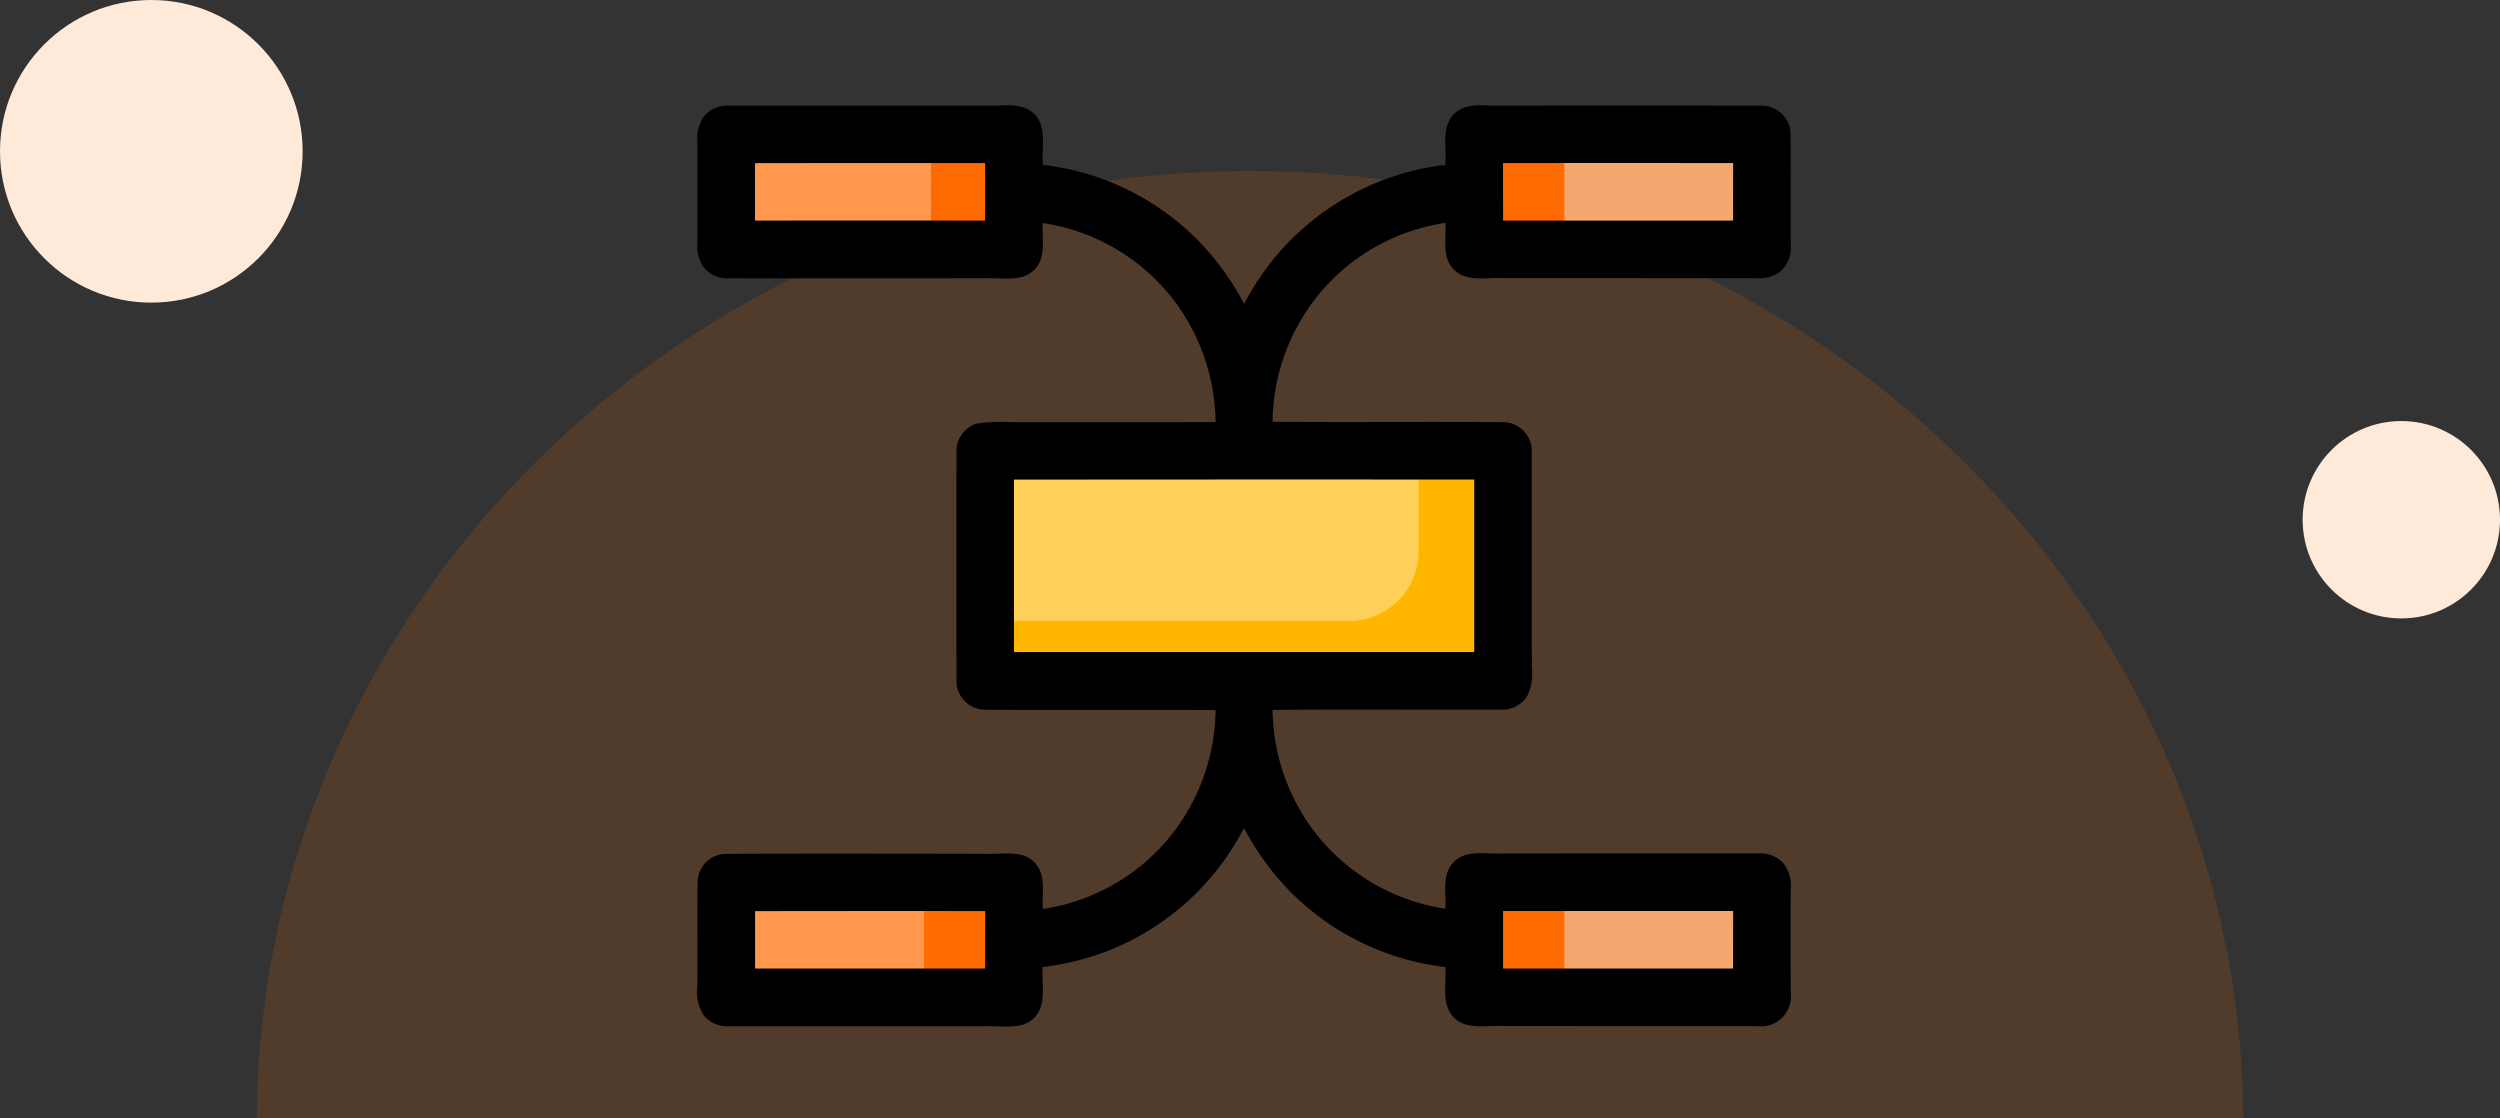 <svg xmlns="http://www.w3.org/2000/svg" width="190" height="85" viewBox="0 0 190 85">
  <rect x="0" y="0" width="190" height="85" fill="#333333" stroke="none"/>
  <g id="t2-i5" transform="translate(-180 -2209)">
    <g id="Group_118112" data-name="Group 118112">
      <g id="Group_118109" data-name="Group 118109">
        <path id="Path_178448" data-name="Path 178448" d="M791.013-1163H941.987c-.282-39.809-33.964-72-75.487-72S791.295-1202.809,791.013-1163Z" transform="translate(-591.5 3457)" fill="#ff6b00" opacity="0.15"/>
        <circle id="Ellipse_5703" data-name="Ellipse 5703" cx="11.5" cy="11.5" r="11.5" transform="translate(180 2209)" fill="#ffe9d9"/>
        <circle id="Ellipse_5704" data-name="Ellipse 5704" cx="7.5" cy="7.5" r="7.5" transform="translate(355 2241)" fill="#ffe9d9"/>
      </g>
      <g id="Group_118108" data-name="Group 118108" transform="translate(179.713 2131.765)">
        <path id="Path_179513" data-name="Path 179513" d="M348.216,103.723q9.524-.012,19.047-.005c0,1.857-.011,3.712,0,5.569q-9.524,0-19.045,0C348.218,107.435,348.214,105.578,348.216,103.723Z" transform="translate(-234.478 -14.693)" fill="#ff6b00"/>
        <path id="Path_179514" data-name="Path 179514" d="M345.643,378.865q10.051-.014,20.1-.006c0,2.16-.009,4.316-.007,6.476q-10.047,0-20.094,0C345.643,383.178,345.648,381.022,345.643,378.865Z" transform="translate(-232.434 -233.441)" fill="#ff6b00"/>
        <path id="Path_179515" data-name="Path 179515" d="M68.391,378.868c6.687-.015,13.376-.006,20.063-.009.007,2.16-.012,4.32-.007,6.479q-10.027,0-20.054,0Q68.39,382.1,68.391,378.868Z" transform="translate(-12.008 -233.442)" fill="#ff6b00"/>
        <path id="Path_179516" data-name="Path 179516" d="M68.393,97.943q10.031-.028,20.061-.011c.007,2.648-.014,5.3,0,7.944-6.687-.011-13.372,0-20.059,0Q68.394,101.905,68.393,97.943Z" transform="translate(-12.008 -10.093)" fill="#ff6b00"/>
        <path id="Path_179517" data-name="Path 179517" d="M68.393,97.943c4.887-.019,9.773-.011,14.66-.011.005,2.648-.01,5.3,0,7.944-4.887-.011-9.772,0-14.658,0Q68.393,101.905,68.393,97.943Z" transform="translate(-12.008 -10.093)" fill="#ff974d"/>
        <path id="Path_179518" data-name="Path 179518" d="M68.393,375.295c4.711-.019,9.422-.011,14.133-.011,0,2.648-.01,5.3,0,7.944-4.711-.011-9.42,0-14.131,0Q68.393,379.257,68.393,375.295Z" transform="translate(-12.008 -230.598)" fill="#ff974d"/>
        <path id="Path_179519" data-name="Path 179519" d="M345.645,375.295c4.711-.019,9.422-.011,14.133-.011.005,2.648-.01,5.3,0,7.944-4.711-.011-9.42,0-14.131,0Q345.645,379.257,345.645,375.295Z" transform="translate(-226.465 -230.598)" fill="#f5a770"/>
        <path id="Path_179520" data-name="Path 179520" d="M345.645,97.942c4.711-.019,9.422-.011,14.133-.011.005,2.648-.01,5.3,0,7.944-4.711-.011-9.42,0-14.131,0Q345.645,101.9,345.645,97.942Z" transform="translate(-226.465 -10.092)" fill="#f5a770"/>
        <g id="_ffd871ff" data-name="#ffd871ff" transform="translate(75.937 112.081)">
          <path id="Path_179521" data-name="Path 179521" d="M163.8,216.225q18.9-.023,37.8-.008,0,8.149,0,16.3H163.8Q163.8,224.372,163.8,216.225Z" transform="translate(-163.796 -216.216)" fill="#ffb600"/>
        </g>
        <g id="_ffd871ff-2" data-name="#ffd871ff" transform="translate(76.757 112.697)">
          <path id="Path_179522" data-name="Path 179522" d="M167.8,219.224q15.671-.016,31.343-.006,0,3.228,0,6.457a5.27,5.27,0,0,1-5.271,5.269H167.8Q167.8,225.085,167.8,219.224Z" transform="translate(-167.798 -219.218)" fill="#ffd059"/>
        </g>
        <path id="Path_179523" data-name="Path 179523" d="M110.86,154.643c.994.885,2.431.494,3.638.57,0,0,14.315,0,19.291.008a2.293,2.293,0,0,0,2.591-2.6c-.006-2.6-.01-5.2,0-7.795a2.723,2.723,0,0,0-.574-2.007,2.318,2.318,0,0,0-1.826-.724c-5.042-.012-19.488.006-19.488.006-1.234.068-2.74-.334-3.714.644-.937.931-.576,2.369-.637,3.55a15.407,15.407,0,0,1-10.357-6.393A15.7,15.7,0,0,1,97,131.185c5.766-.045,11.533,0,17.3-.018a2.29,2.29,0,0,0,2.015-.955,3.743,3.743,0,0,0,.394-2.191c-.021-5.468.006-10.935-.01-16.4a2.192,2.192,0,0,0-2.187-2.3c-5.837-.043-11.675.02-17.512-.031a15.571,15.571,0,0,1,3.572-9.748,15.366,15.366,0,0,1,9.574-5.368c.061,1.181-.3,2.619.637,3.55.972.98,2.48.578,3.714.646l19.287.01a2.625,2.625,0,0,0,1.808-.519,2.4,2.4,0,0,0,.789-2.007c-.012-2.8.012-5.591-.01-8.387a2.189,2.189,0,0,0-2.2-2.2c-5.1-.021-19.668-.006-19.668-.006-1.246.078-2.773-.34-3.747.674-.959,1.033-.51,2.564-.621,3.833a19.8,19.8,0,0,0-15.294,10.562,20.632,20.632,0,0,0-3.322-4.638,19.7,19.7,0,0,0-11.974-5.925c-.107-1.269.338-2.8-.617-3.829-.976-1.015-2.5-.6-3.749-.674,0,0-14.452-.006-19.5,0a2.293,2.293,0,0,0-1.929.863,2.952,2.952,0,0,0-.459,1.929q.018,3.8,0,7.6a2.8,2.8,0,0,0,.486,1.9,2.287,2.287,0,0,0,1.91.828c5.042.012,19.492,0,19.492,0,1.23-.068,2.73.33,3.706-.635.945-.931.584-2.378.648-3.562a15.366,15.366,0,0,1,10.205,6.188,15.65,15.65,0,0,1,2.935,8.934c-5.153.031-10.306.006-15.456.012a14.612,14.612,0,0,0-2.662.1,2.184,2.184,0,0,0-1.576,2.2q-.009,8.624,0,17.252a2.193,2.193,0,0,0,2.193,2.3c5.833.041,11.669-.016,17.5.029a15.614,15.614,0,0,1-3.3,9.416,15.362,15.362,0,0,1-9.84,5.7c-.059-1.189.3-2.64-.654-3.566-.978-.957-2.472-.56-3.7-.627,0,0-14.583-.037-19.7.006a2.16,2.16,0,0,0-2.169,2.089c-.047,2.667.008,5.335-.025,8a3.262,3.262,0,0,0,.48,2.173,2.314,2.314,0,0,0,1.914.84c5.042,0,19.492,0,19.492,0,1.248-.076,2.775.336,3.749-.68.951-1.031.51-2.558.617-3.825a20.436,20.436,0,0,0,4.979-1.238,19.841,19.841,0,0,0,10.318-9.328,20.339,20.339,0,0,0,3.423,4.741,19.8,19.8,0,0,0,11.876,5.827C110.238,152.015,109.767,153.643,110.86,154.643Zm21.146-8.172c0,1.457-.008,2.913-.006,4.37q-8.741,0-17.481,0c0-1.457,0-2.913,0-4.368Q123.26,146.466,132.006,146.471ZM114.518,89.629q8.744-.009,17.487,0c0,1.457-.01,2.913,0,4.37q-8.744,0-17.485,0C114.52,92.541,114.516,91.084,114.518,89.629ZM75.155,94q-8.744-.009-17.485,0c0-1.455,0-2.91,0-4.364q8.744-.015,17.487-.006C75.165,91.082,75.147,92.539,75.155,94Zm0,56.846q-8.741,0-17.481,0c0-1.455,0-2.908,0-4.364q8.744-.015,17.489-.006C75.165,147.928,75.149,149.385,75.153,150.843Zm2.193-24.054q0-6.552,0-13.105,17.49-.018,34.981-.006,0,6.555,0,13.111Z" transform="translate(0 0)"/>
      </g>
    </g>
  </g>
</svg>
